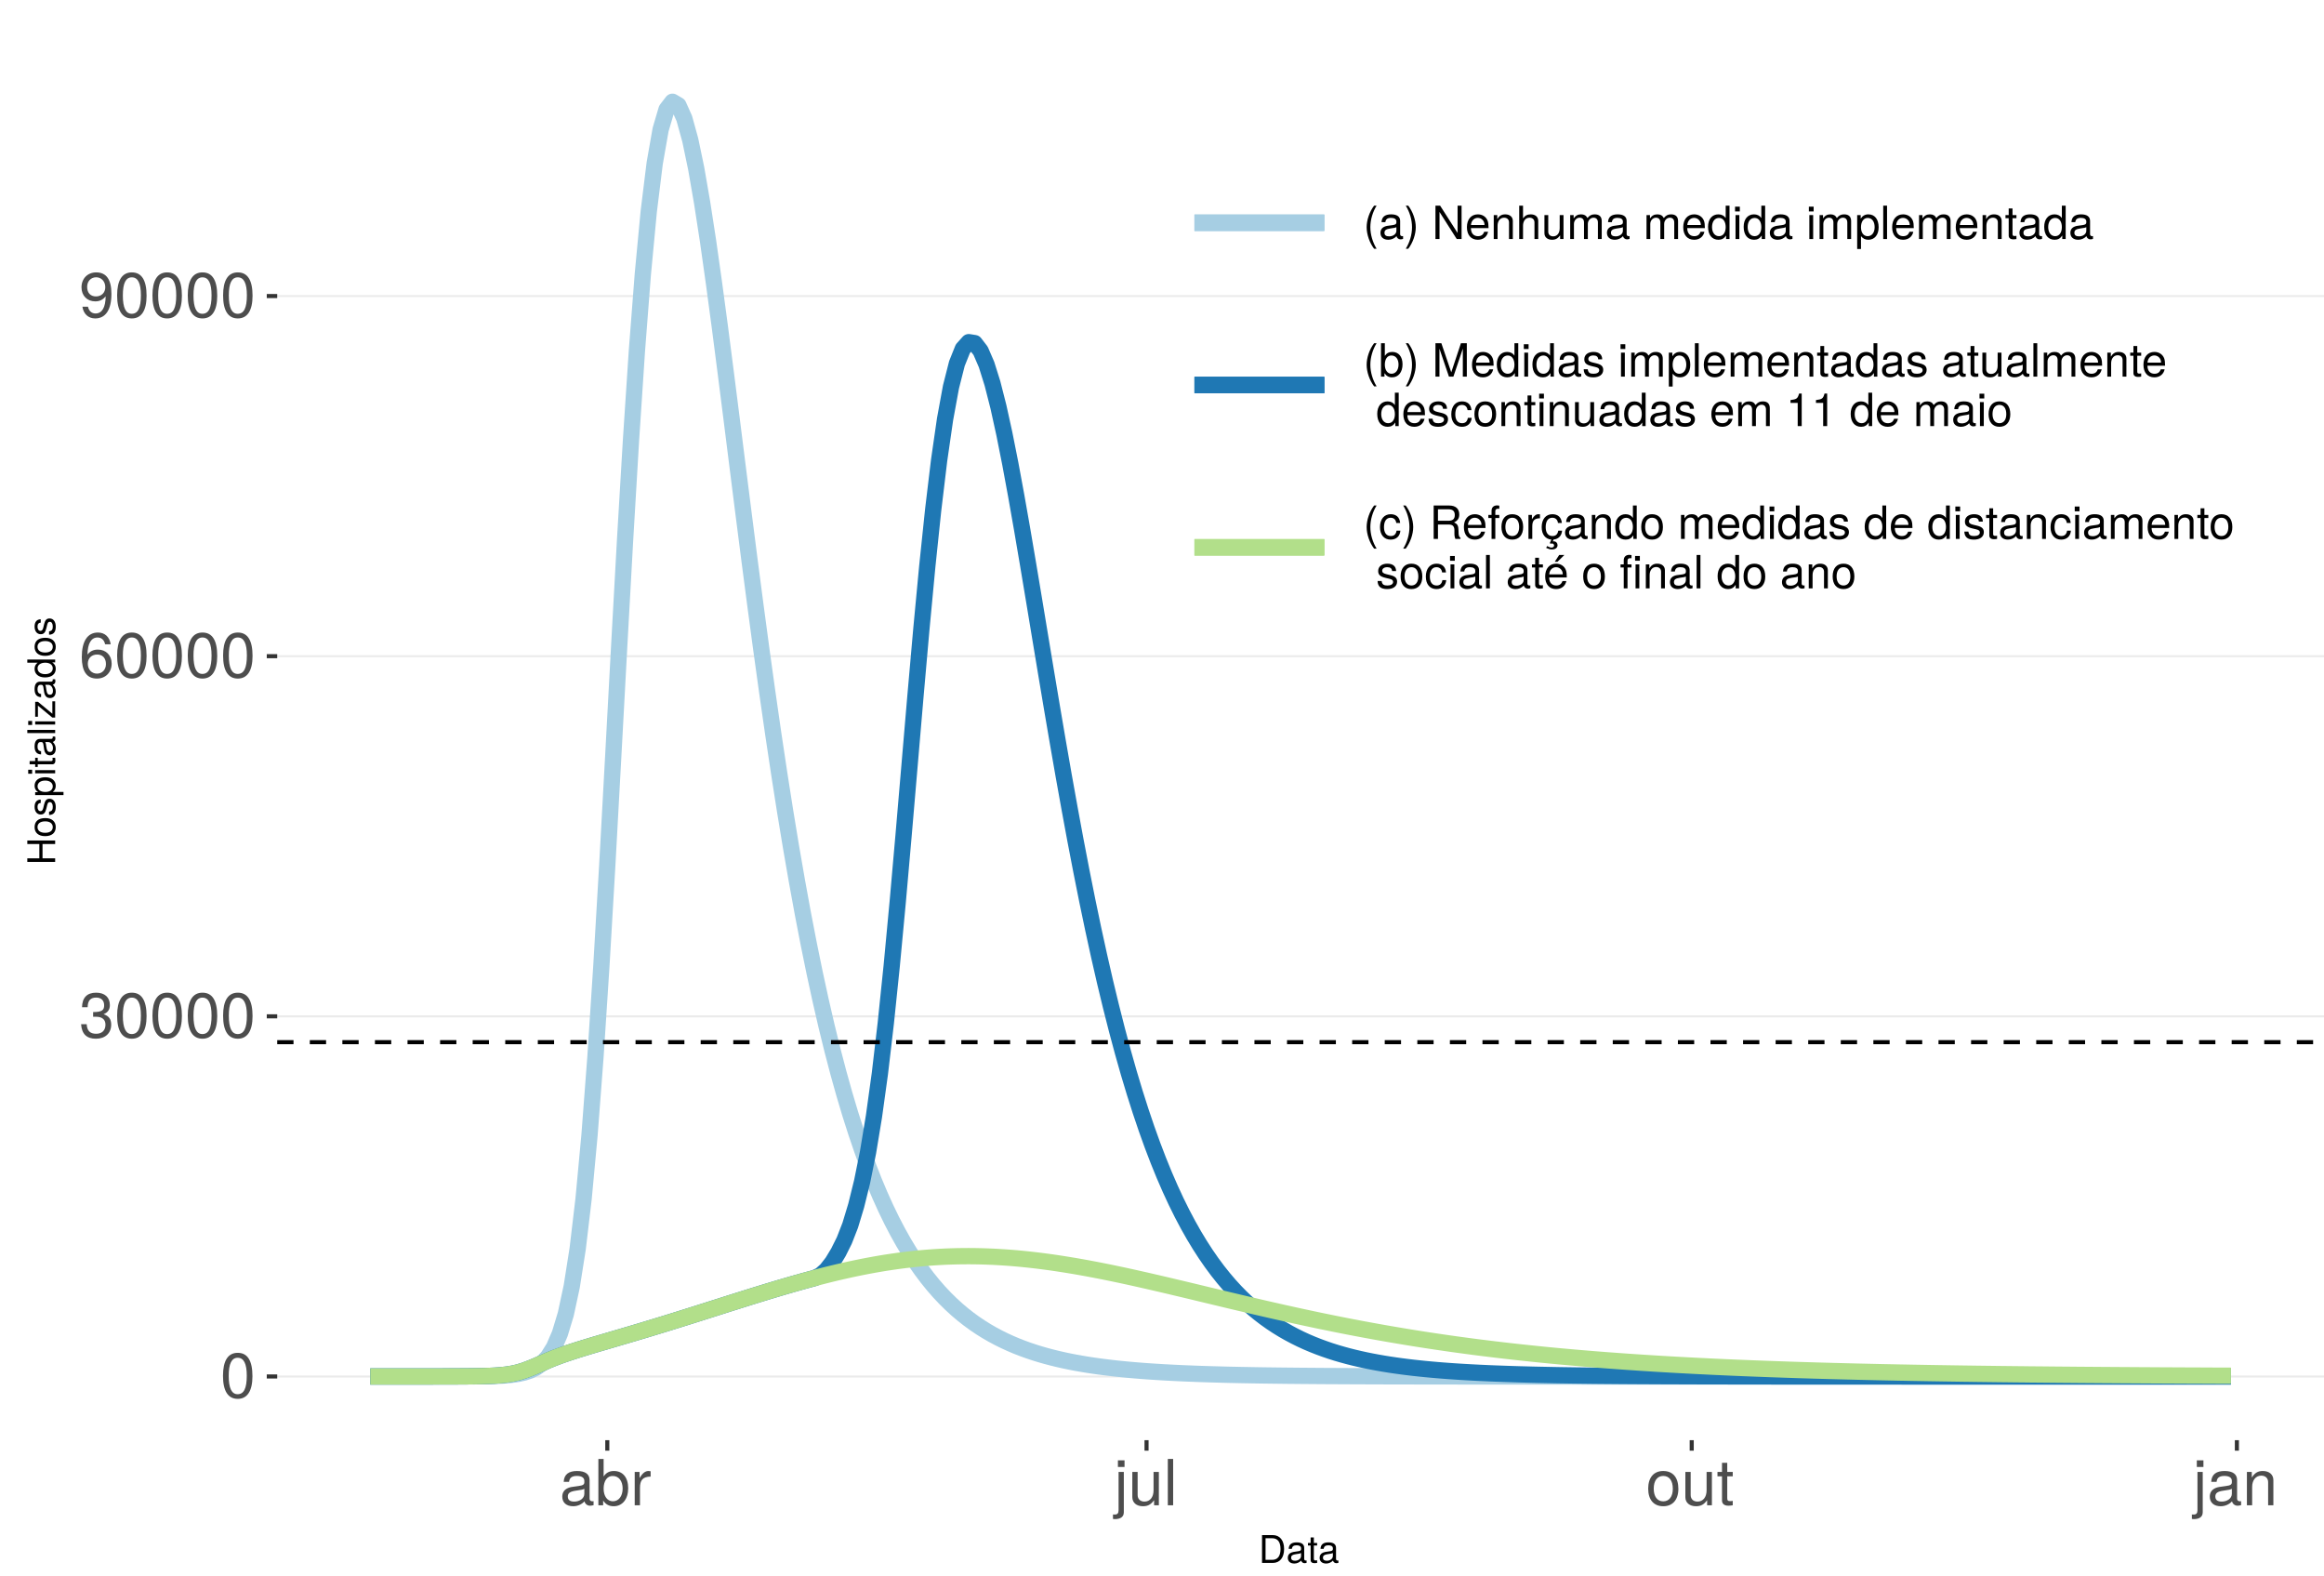 <?xml version="1.0" encoding="UTF-8"?>
<svg xmlns="http://www.w3.org/2000/svg" xmlns:xlink="http://www.w3.org/1999/xlink" width="609pt" height="413pt" viewBox="0 0 609 413" version="1.1">
<defs>
<g>
<symbol overflow="visible" id="glyph0-0">
<path style="stroke:none;" d=""/>
</symbol>
<symbol overflow="visible" id="glyph0-1">
<path style="stroke:none;" d="M 8.438 -5.688 C 8.438 -9.781 7.141 -11.812 4.578 -11.812 C 2.031 -11.812 0.719 -9.75 0.719 -5.781 C 0.719 -1.797 2.047 0.25 4.578 0.25 C 7.078 0.25 8.438 -1.797 8.438 -5.688 Z M 6.953 -5.812 C 6.953 -2.469 6.172 -0.969 4.547 -0.969 C 3 -0.969 2.219 -2.531 2.219 -5.766 C 2.219 -9 3 -10.516 4.578 -10.516 C 6.156 -10.516 6.953 -8.984 6.953 -5.812 Z M 6.953 -5.812 "/>
</symbol>
<symbol overflow="visible" id="glyph0-2">
<path style="stroke:none;" d="M 8.422 -3.438 C 8.422 -4.859 7.844 -5.703 6.422 -6.172 C 7.531 -6.609 8.078 -7.375 8.078 -8.562 C 8.078 -10.594 6.734 -11.812 4.484 -11.812 C 2.094 -11.812 0.828 -10.516 0.781 -8 L 2.25 -8 C 2.281 -9.75 3 -10.531 4.5 -10.531 C 5.797 -10.531 6.578 -9.766 6.578 -8.516 C 6.578 -7.25 6.031 -6.734 3.688 -6.734 L 3.688 -5.5 L 4.484 -5.5 C 6.094 -5.5 6.922 -4.734 6.922 -3.422 C 6.922 -1.938 6.016 -1.047 4.484 -1.047 C 2.875 -1.047 2.094 -1.844 2 -3.562 L 0.531 -3.562 C 0.719 -0.938 2.016 0.25 4.438 0.25 C 6.859 0.25 8.422 -1.203 8.422 -3.438 Z M 8.422 -3.438 "/>
</symbol>
<symbol overflow="visible" id="glyph0-3">
<path style="stroke:none;" d="M 8.547 -3.672 C 8.547 -5.859 7.047 -7.344 4.938 -7.344 C 3.766 -7.344 2.844 -6.891 2.219 -6.031 C 2.234 -8.906 3.172 -10.516 4.844 -10.516 C 5.875 -10.516 6.594 -9.859 6.828 -8.734 L 8.297 -8.734 C 8.016 -10.656 6.75 -11.812 4.953 -11.812 C 2.203 -11.812 0.719 -9.5 0.719 -5.375 C 0.719 -1.703 1.984 0.25 4.688 0.25 C 6.922 0.25 8.547 -1.344 8.547 -3.672 Z M 7.047 -3.547 C 7.047 -2.062 6.047 -1.047 4.703 -1.047 C 3.328 -1.047 2.297 -2.109 2.297 -3.625 C 2.297 -5.094 3.297 -6.047 4.75 -6.047 C 6.156 -6.047 7.047 -5.125 7.047 -3.547 Z M 7.047 -3.547 "/>
</symbol>
<symbol overflow="visible" id="glyph0-4">
<path style="stroke:none;" d="M 8.484 -6.172 C 8.484 -9.875 7.203 -11.812 4.5 -11.812 C 2.25 -11.812 0.641 -10.203 0.641 -7.891 C 0.641 -5.703 2.125 -4.219 4.266 -4.219 C 5.375 -4.219 6.203 -4.609 6.969 -5.531 C 6.953 -2.641 6.016 -1.047 4.328 -1.047 C 3.297 -1.047 2.578 -1.703 2.344 -2.828 L 0.875 -2.828 C 1.172 -0.906 2.438 0.25 4.234 0.25 C 7 0.25 8.484 -2.094 8.484 -6.172 Z M 6.875 -7.922 C 6.875 -6.484 5.859 -5.516 4.438 -5.516 C 3.016 -5.516 2.125 -6.422 2.125 -8.016 C 2.125 -9.516 3.125 -10.531 4.484 -10.531 C 5.844 -10.531 6.875 -9.453 6.875 -7.922 Z M 6.875 -7.922 "/>
</symbol>
<symbol overflow="visible" id="glyph0-5">
<path style="stroke:none;" d="M 8.906 -0.031 L 8.906 -1.078 C 8.766 -1.047 8.688 -1.047 8.609 -1.047 C 8.125 -1.047 7.859 -1.297 7.859 -1.734 L 7.859 -6.594 C 7.859 -8.141 6.734 -8.984 4.578 -8.984 C 2.469 -8.984 1.172 -8.156 1.078 -6.141 L 2.484 -6.141 C 2.594 -7.219 3.234 -7.688 4.531 -7.688 C 5.781 -7.688 6.484 -7.234 6.484 -6.391 L 6.484 -6.031 C 6.484 -5.453 6.125 -5.203 5.031 -5.062 C 3.062 -4.812 2.766 -4.75 2.234 -4.531 C 1.219 -4.109 0.703 -3.328 0.703 -2.266 C 0.703 -0.688 1.797 0.25 3.562 0.25 C 4.688 0.25 5.766 -0.219 6.531 -1.031 C 6.672 -0.359 7.281 0.109 7.969 0.109 C 8.25 0.109 8.469 0.078 8.906 -0.031 Z M 6.484 -3.016 C 6.484 -1.766 5.219 -0.969 3.859 -0.969 C 2.781 -0.969 2.156 -1.344 2.156 -2.297 C 2.156 -3.219 2.766 -3.609 4.25 -3.828 C 5.719 -4.031 6.016 -4.094 6.484 -4.312 Z M 6.484 -3.016 "/>
</symbol>
<symbol overflow="visible" id="glyph0-6">
<path style="stroke:none;" d="M 8.719 -4.469 C 8.719 -7.297 7.281 -8.984 4.984 -8.984 C 3.781 -8.984 2.938 -8.531 2.281 -7.547 L 2.281 -12.141 L 0.906 -12.141 L 0.906 0 L 2.156 0 L 2.156 -1.25 C 2.812 -0.234 3.703 0.25 4.906 0.25 C 7.219 0.25 8.719 -1.625 8.719 -4.469 Z M 7.266 -4.375 C 7.266 -2.406 6.234 -1.047 4.719 -1.047 C 3.25 -1.047 2.281 -2.375 2.281 -4.359 C 2.281 -6.406 3.25 -7.75 4.719 -7.672 C 6.266 -7.672 7.266 -6.328 7.266 -4.375 Z M 7.266 -4.375 "/>
</symbol>
<symbol overflow="visible" id="glyph0-7">
<path style="stroke:none;" d="M 5.344 -7.516 L 5.344 -8.922 C 5.109 -8.969 5 -8.984 4.812 -8.984 C 3.922 -8.984 3.234 -8.438 2.438 -7.141 L 2.438 -8.734 L 1.172 -8.734 L 1.172 0 L 2.547 0 L 2.547 -4.531 C 2.547 -6.5 3.203 -7.484 5.344 -7.516 Z M 5.344 -7.516 "/>
</symbol>
<symbol overflow="visible" id="glyph0-8">
<path style="stroke:none;" d="M 2.547 1.812 L 2.547 -8.734 L 1.172 -8.734 L 1.172 1.266 C 1.172 2.094 0.875 2.469 0.031 2.422 L -0.297 2.406 L -0.297 3.578 C -0.141 3.609 -0.047 3.625 0.172 3.625 C 1.734 3.625 2.547 3 2.547 1.812 Z M 2.734 -10.047 L 2.734 -11.781 L 1 -11.781 L 1 -10.047 Z M 2.734 -10.047 "/>
</symbol>
<symbol overflow="visible" id="glyph0-9">
<path style="stroke:none;" d="M 8.031 0 L 8.031 -8.734 L 6.641 -8.734 L 6.641 -3.922 C 6.641 -2.125 5.719 -0.969 4.266 -0.969 C 3.172 -0.969 2.469 -1.625 2.469 -2.688 L 2.469 -8.734 L 1.078 -8.734 L 1.078 -2.125 C 1.078 -0.688 2.172 0.25 3.859 0.25 C 5.141 0.25 5.969 -0.203 6.781 -1.344 L 6.781 0 Z M 8.031 0 "/>
</symbol>
<symbol overflow="visible" id="glyph0-10">
<path style="stroke:none;" d="M 2.516 0 L 2.516 -12.141 L 1.125 -12.141 L 1.125 0 Z M 2.516 0 "/>
</symbol>
<symbol overflow="visible" id="glyph0-11">
<path style="stroke:none;" d="M 8.5 -4.297 C 8.5 -7.312 7.047 -8.984 4.531 -8.984 C 2.078 -8.984 0.594 -7.297 0.594 -4.359 C 0.594 -1.438 2.062 0.25 4.547 0.25 C 7 0.25 8.5 -1.438 8.5 -4.297 Z M 7.047 -4.312 C 7.047 -2.266 6.078 -1.031 4.547 -1.031 C 3 -1.031 2.047 -2.25 2.047 -4.359 C 2.047 -6.469 3 -7.688 4.547 -7.688 C 6.109 -7.688 7.047 -6.484 7.047 -4.312 Z M 7.047 -4.312 "/>
</symbol>
<symbol overflow="visible" id="glyph0-12">
<path style="stroke:none;" d="M 4.234 0 L 4.234 -1.172 C 4.047 -1.109 3.828 -1.094 3.562 -1.094 C 2.969 -1.094 2.797 -1.266 2.797 -1.875 L 2.797 -7.594 L 4.234 -7.594 L 4.234 -8.734 L 2.797 -8.734 L 2.797 -11.125 L 1.422 -11.125 L 1.422 -8.734 L 0.234 -8.734 L 0.234 -7.594 L 1.422 -7.594 L 1.422 -1.266 C 1.422 -0.391 2.016 0.109 3.094 0.109 C 3.438 0.109 3.766 0.078 4.234 0 Z M 4.234 0 "/>
</symbol>
<symbol overflow="visible" id="glyph0-13">
<path style="stroke:none;" d="M 8.109 0 L 8.109 -6.594 C 8.109 -8.047 7.031 -8.984 5.344 -8.984 C 4.047 -8.984 3.219 -8.484 2.453 -7.266 L 2.453 -8.734 L 1.172 -8.734 L 1.172 0 L 2.547 0 L 2.547 -4.812 C 2.547 -6.594 3.516 -7.766 4.938 -7.766 C 6.031 -7.766 6.734 -7.094 6.734 -6.047 L 6.734 0 Z M 8.109 0 "/>
</symbol>
<symbol overflow="visible" id="glyph1-0">
<path style="stroke:none;" d=""/>
</symbol>
<symbol overflow="visible" id="glyph1-1">
<path style="stroke:none;" d="M 6.672 -3.656 C 6.672 -5.906 5.547 -7.297 3.703 -7.297 L 0.891 -7.297 L 0.891 0 L 3.703 0 C 5.547 0 6.672 -1.375 6.672 -3.656 Z M 5.734 -3.641 C 5.734 -1.797 4.984 -0.812 3.547 -0.812 L 1.812 -0.812 L 1.812 -6.469 L 3.547 -6.469 C 4.984 -6.469 5.734 -5.5 5.734 -3.641 Z M 5.734 -3.641 "/>
</symbol>
<symbol overflow="visible" id="glyph1-2">
<path style="stroke:none;" d="M 5.344 -0.016 L 5.344 -0.656 C 5.266 -0.625 5.219 -0.625 5.172 -0.625 C 4.875 -0.625 4.719 -0.781 4.719 -1.047 L 4.719 -3.953 C 4.719 -4.891 4.047 -5.391 2.75 -5.391 C 1.484 -5.391 0.703 -4.906 0.656 -3.688 L 1.484 -3.688 C 1.562 -4.328 1.938 -4.625 2.719 -4.625 C 3.469 -4.625 3.891 -4.344 3.891 -3.844 L 3.891 -3.625 C 3.891 -3.266 3.688 -3.125 3.016 -3.047 C 1.844 -2.891 1.656 -2.844 1.344 -2.719 C 0.734 -2.469 0.422 -2 0.422 -1.359 C 0.422 -0.406 1.078 0.156 2.141 0.156 C 2.812 0.156 3.453 -0.125 3.922 -0.625 C 4.016 -0.219 4.375 0.062 4.781 0.062 C 4.953 0.062 5.078 0.047 5.344 -0.016 Z M 3.891 -1.812 C 3.891 -1.062 3.125 -0.578 2.312 -0.578 C 1.672 -0.578 1.297 -0.812 1.297 -1.375 C 1.297 -1.938 1.656 -2.172 2.547 -2.297 C 3.438 -2.422 3.609 -2.453 3.891 -2.594 Z M 3.891 -1.812 "/>
</symbol>
<symbol overflow="visible" id="glyph1-3">
<path style="stroke:none;" d="M 2.547 0 L 2.547 -0.703 C 2.438 -0.672 2.297 -0.656 2.141 -0.656 C 1.781 -0.656 1.688 -0.766 1.688 -1.125 L 1.688 -4.562 L 2.547 -4.562 L 2.547 -5.234 L 1.688 -5.234 L 1.688 -6.688 L 0.844 -6.688 L 0.844 -5.234 L 0.141 -5.234 L 0.141 -4.562 L 0.844 -4.562 L 0.844 -0.766 C 0.844 -0.234 1.203 0.062 1.859 0.062 C 2.062 0.062 2.266 0.047 2.547 0 Z M 2.547 0 "/>
</symbol>
<symbol overflow="visible" id="glyph2-0">
<path style="stroke:none;" d=""/>
</symbol>
<symbol overflow="visible" id="glyph2-1">
<path style="stroke:none;" d="M 0 -6.438 L -7.297 -6.438 L -7.297 -5.516 L -4.141 -5.516 L -4.141 -1.766 L -7.297 -1.766 L -7.297 -0.828 L 0 -0.828 L 0 -1.766 L -3.312 -1.766 L -3.312 -5.516 L 0 -5.516 Z M 0 -6.438 "/>
</symbol>
<symbol overflow="visible" id="glyph2-2">
<path style="stroke:none;" d="M -2.578 -5.094 C -4.391 -5.094 -5.391 -4.234 -5.391 -2.719 C -5.391 -1.25 -4.375 -0.359 -2.625 -0.359 C -0.859 -0.359 0.156 -1.234 0.156 -2.734 C 0.156 -4.203 -0.859 -5.094 -2.578 -5.094 Z M -2.594 -4.234 C -1.359 -4.234 -0.625 -3.656 -0.625 -2.734 C -0.625 -1.797 -1.344 -1.234 -2.625 -1.234 C -3.875 -1.234 -4.625 -1.797 -4.625 -2.734 C -4.625 -3.672 -3.891 -4.234 -2.594 -4.234 Z M -2.594 -4.234 "/>
</symbol>
<symbol overflow="visible" id="glyph2-3">
<path style="stroke:none;" d="M -1.469 -4.594 C -2.25 -4.594 -2.641 -4.156 -2.891 -3.109 L -3.078 -2.312 C -3.234 -1.625 -3.453 -1.344 -3.828 -1.344 C -4.312 -1.344 -4.625 -1.766 -4.625 -2.453 C -4.625 -3.125 -4.328 -3.484 -3.781 -3.5 L -3.781 -4.375 C -4.812 -4.375 -5.391 -3.688 -5.391 -2.484 C -5.391 -1.266 -4.766 -0.469 -3.797 -0.469 C -2.969 -0.469 -2.578 -0.891 -2.281 -2.125 L -2.094 -2.906 C -1.953 -3.484 -1.781 -3.719 -1.406 -3.719 C -0.906 -3.719 -0.625 -3.234 -0.625 -2.5 C -0.625 -1.75 -0.797 -1.328 -1.594 -1.219 L -1.594 -0.344 C -0.391 -0.375 0.156 -1.062 0.156 -2.438 C 0.156 -3.75 -0.453 -4.594 -1.469 -4.594 Z M -1.469 -4.594 "/>
</symbol>
<symbol overflow="visible" id="glyph2-4">
<path style="stroke:none;" d="M -2.562 -5.234 C -4.328 -5.234 -5.391 -4.375 -5.391 -2.984 C -5.391 -2.266 -5.062 -1.703 -4.453 -1.312 L -5.234 -1.312 L -5.234 -0.547 L 2.188 -0.547 L 2.188 -1.375 L -0.625 -1.375 C -0.094 -1.812 0.156 -2.312 0.156 -2.984 C 0.156 -4.344 -0.906 -5.234 -2.562 -5.234 Z M -2.594 -4.359 C -1.406 -4.359 -0.625 -3.75 -0.625 -2.844 C -0.625 -1.953 -1.344 -1.375 -2.578 -1.375 C -3.812 -1.375 -4.609 -1.953 -4.609 -2.844 C -4.609 -3.766 -3.844 -4.359 -2.594 -4.359 Z M -2.594 -4.359 "/>
</symbol>
<symbol overflow="visible" id="glyph2-5">
<path style="stroke:none;" d="M 0 -1.531 L -5.234 -1.531 L -5.234 -0.703 L 0 -0.703 Z M -6.031 -1.641 L -7.062 -1.641 L -7.062 -0.594 L -6.031 -0.594 Z M -6.031 -1.641 "/>
</symbol>
<symbol overflow="visible" id="glyph2-6">
<path style="stroke:none;" d="M 0 -2.547 L -0.703 -2.547 C -0.672 -2.438 -0.656 -2.297 -0.656 -2.141 C -0.656 -1.781 -0.766 -1.688 -1.125 -1.688 L -4.562 -1.688 L -4.562 -2.547 L -5.234 -2.547 L -5.234 -1.688 L -6.688 -1.688 L -6.688 -0.844 L -5.234 -0.844 L -5.234 -0.141 L -4.562 -0.141 L -4.562 -0.844 L -0.766 -0.844 C -0.234 -0.844 0.062 -1.203 0.062 -1.859 C 0.062 -2.062 0.047 -2.266 0 -2.547 Z M 0 -2.547 "/>
</symbol>
<symbol overflow="visible" id="glyph2-7">
<path style="stroke:none;" d="M -0.016 -5.344 L -0.656 -5.344 C -0.625 -5.266 -0.625 -5.219 -0.625 -5.172 C -0.625 -4.875 -0.781 -4.719 -1.047 -4.719 L -3.953 -4.719 C -4.891 -4.719 -5.391 -4.047 -5.391 -2.75 C -5.391 -1.484 -4.906 -0.703 -3.688 -0.656 L -3.688 -1.484 C -4.328 -1.562 -4.625 -1.938 -4.625 -2.719 C -4.625 -3.469 -4.344 -3.891 -3.844 -3.891 L -3.625 -3.891 C -3.266 -3.891 -3.125 -3.688 -3.047 -3.016 C -2.891 -1.844 -2.844 -1.656 -2.719 -1.344 C -2.469 -0.734 -2 -0.422 -1.359 -0.422 C -0.406 -0.422 0.156 -1.078 0.156 -2.141 C 0.156 -2.812 -0.125 -3.453 -0.625 -3.922 C -0.219 -4.016 0.062 -4.375 0.062 -4.781 C 0.062 -4.953 0.047 -5.078 -0.016 -5.344 Z M -1.812 -3.891 C -1.062 -3.891 -0.578 -3.125 -0.578 -2.312 C -0.578 -1.672 -0.812 -1.297 -1.375 -1.297 C -1.938 -1.297 -2.172 -1.656 -2.297 -2.547 C -2.422 -3.438 -2.453 -3.609 -2.594 -3.891 Z M -1.812 -3.891 "/>
</symbol>
<symbol overflow="visible" id="glyph2-8">
<path style="stroke:none;" d="M 0 -1.516 L -7.297 -1.516 L -7.297 -0.688 L 0 -0.688 Z M 0 -1.516 "/>
</symbol>
<symbol overflow="visible" id="glyph2-9">
<path style="stroke:none;" d="M 0 -4.562 L -0.734 -4.562 L -0.734 -1.312 L -4.5 -4.438 L -5.234 -4.438 L -5.234 -0.516 L -4.516 -0.516 L -4.516 -3.438 L -0.75 -0.312 L 0 -0.312 Z M 0 -4.562 "/>
</symbol>
<symbol overflow="visible" id="glyph2-10">
<path style="stroke:none;" d="M 0 -4.953 L -7.297 -4.953 L -7.297 -4.125 L -4.578 -4.125 C -5.109 -3.766 -5.391 -3.203 -5.391 -2.516 C -5.391 -1.156 -4.344 -0.266 -2.672 -0.266 C -0.906 -0.266 0.156 -1.125 0.156 -2.547 C 0.156 -3.266 -0.125 -3.766 -0.766 -4.203 L 0 -4.203 Z M -2.594 -4.125 C -1.391 -4.125 -0.625 -3.547 -0.625 -2.656 C -0.625 -1.734 -1.406 -1.125 -2.625 -1.125 C -3.844 -1.125 -4.609 -1.734 -4.609 -2.656 C -4.609 -3.547 -3.812 -4.125 -2.594 -4.125 Z M -2.594 -4.125 "/>
</symbol>
<symbol overflow="visible" id="glyph3-0">
<path style="stroke:none;" d=""/>
</symbol>
<symbol overflow="visible" id="glyph3-1">
<path style="stroke:none;" d="M 3.484 2.547 C 2.438 0.828 1.844 -1.188 1.844 -3.109 C 1.844 -5.016 2.438 -7.047 3.484 -8.75 L 2.828 -8.75 C 1.625 -7.172 0.875 -4.984 0.875 -3.109 C 0.875 -1.219 1.625 0.969 2.828 2.547 Z M 3.484 2.547 "/>
</symbol>
<symbol overflow="visible" id="glyph3-2">
<path style="stroke:none;" d="M 6.422 -0.031 L 6.422 -0.781 C 6.312 -0.75 6.266 -0.75 6.203 -0.75 C 5.859 -0.75 5.656 -0.938 5.656 -1.25 L 5.656 -4.75 C 5.656 -5.875 4.844 -6.469 3.297 -6.469 C 1.781 -6.469 0.844 -5.875 0.781 -4.422 L 1.781 -4.422 C 1.875 -5.203 2.328 -5.547 3.266 -5.547 C 4.156 -5.547 4.672 -5.203 4.672 -4.609 L 4.672 -4.344 C 4.672 -3.922 4.422 -3.75 3.625 -3.641 C 2.203 -3.469 1.984 -3.422 1.609 -3.266 C 0.875 -2.969 0.5 -2.406 0.5 -1.625 C 0.5 -0.484 1.297 0.188 2.562 0.188 C 3.375 0.188 4.156 -0.156 4.703 -0.75 C 4.812 -0.266 5.25 0.078 5.734 0.078 C 5.938 0.078 6.094 0.062 6.422 -0.031 Z M 4.672 -2.172 C 4.672 -1.266 3.75 -0.703 2.781 -0.703 C 2 -0.703 1.547 -0.969 1.547 -1.656 C 1.547 -2.312 1.984 -2.609 3.062 -2.766 C 4.109 -2.906 4.328 -2.953 4.672 -3.109 Z M 4.672 -2.172 "/>
</symbol>
<symbol overflow="visible" id="glyph3-3">
<path style="stroke:none;" d="M 3.078 -3.094 C 3.078 -4.984 2.312 -7.172 1.109 -8.75 L 0.453 -8.75 C 1.516 -7.031 2.094 -5.016 2.094 -3.094 C 2.094 -1.188 1.516 0.844 0.453 2.547 L 1.109 2.547 C 2.312 0.969 3.078 -1.219 3.078 -3.094 Z M 3.078 -3.094 "/>
</symbol>
<symbol overflow="visible" id="glyph3-4">
<path style="stroke:none;" d=""/>
</symbol>
<symbol overflow="visible" id="glyph3-5">
<path style="stroke:none;" d="M 7.75 0 L 7.75 -8.75 L 6.703 -8.75 L 6.703 -1.594 L 2.125 -8.75 L 0.906 -8.75 L 0.906 0 L 1.969 0 L 1.969 -7.094 L 6.484 0 Z M 7.75 0 "/>
</symbol>
<symbol overflow="visible" id="glyph3-6">
<path style="stroke:none;" d="M 6.156 -2.859 C 6.156 -3.766 6.078 -4.344 5.906 -4.812 C 5.5 -5.844 4.531 -6.469 3.359 -6.469 C 1.609 -6.469 0.484 -5.172 0.484 -3.109 C 0.484 -1.047 1.578 0.188 3.344 0.188 C 4.781 0.188 5.766 -0.641 6.031 -1.906 L 5.016 -1.906 C 4.734 -1.078 4.172 -0.75 3.375 -0.75 C 2.328 -0.75 1.547 -1.422 1.531 -2.859 Z M 5.094 -3.75 C 5.094 -3.75 5.094 -3.703 5.078 -3.672 L 1.547 -3.672 C 1.625 -4.781 2.344 -5.547 3.344 -5.547 C 4.328 -5.547 5.094 -4.734 5.094 -3.75 Z M 5.094 -3.75 "/>
</symbol>
<symbol overflow="visible" id="glyph3-7">
<path style="stroke:none;" d="M 5.844 0 L 5.844 -4.75 C 5.844 -5.797 5.062 -6.469 3.859 -6.469 C 2.922 -6.469 2.312 -6.109 1.766 -5.234 L 1.766 -6.281 L 0.844 -6.281 L 0.844 0 L 1.844 0 L 1.844 -3.469 C 1.844 -4.75 2.531 -5.594 3.547 -5.594 C 4.344 -5.594 4.844 -5.109 4.844 -4.359 L 4.844 0 Z M 5.844 0 "/>
</symbol>
<symbol overflow="visible" id="glyph3-8">
<path style="stroke:none;" d="M 5.828 0 L 5.828 -4.75 C 5.828 -5.812 5.078 -6.469 3.859 -6.469 C 2.969 -6.469 2.422 -6.188 1.844 -5.422 L 1.844 -8.75 L 0.844 -8.75 L 0.844 0 L 1.844 0 L 1.844 -3.469 C 1.844 -4.75 2.516 -5.594 3.547 -5.594 C 4.25 -5.594 4.844 -5.188 4.844 -4.359 L 4.844 0 Z M 5.828 0 "/>
</symbol>
<symbol overflow="visible" id="glyph3-9">
<path style="stroke:none;" d="M 5.781 0 L 5.781 -6.281 L 4.781 -6.281 L 4.781 -2.812 C 4.781 -1.531 4.109 -0.703 3.078 -0.703 C 2.281 -0.703 1.781 -1.172 1.781 -1.938 L 1.781 -6.281 L 0.781 -6.281 L 0.781 -1.531 C 0.781 -0.484 1.562 0.188 2.781 0.188 C 3.703 0.188 4.297 -0.141 4.891 -0.969 L 4.891 0 Z M 5.781 0 "/>
</symbol>
<symbol overflow="visible" id="glyph3-10">
<path style="stroke:none;" d="M 9.125 0 L 9.125 -4.719 C 9.125 -5.844 8.5 -6.469 7.312 -6.469 C 6.484 -6.469 5.969 -6.219 5.391 -5.516 C 5.016 -6.188 4.516 -6.469 3.703 -6.469 C 2.859 -6.469 2.297 -6.156 1.766 -5.406 L 1.766 -6.281 L 0.859 -6.281 L 0.859 0 L 1.844 0 L 1.844 -3.953 C 1.844 -4.859 2.516 -5.594 3.328 -5.594 C 4.062 -5.594 4.484 -5.141 4.484 -4.328 L 4.484 0 L 5.484 0 L 5.484 -3.953 C 5.484 -4.859 6.156 -5.594 6.969 -5.594 C 7.703 -5.594 8.125 -5.125 8.125 -4.328 L 8.125 0 Z M 9.125 0 "/>
</symbol>
<symbol overflow="visible" id="glyph3-11">
<path style="stroke:none;" d="M 5.938 0 L 5.938 -8.75 L 4.938 -8.75 L 4.938 -5.5 C 4.531 -6.125 3.859 -6.469 3.016 -6.469 C 1.375 -6.469 0.312 -5.203 0.312 -3.203 C 0.312 -1.078 1.359 0.188 3.047 0.188 C 3.906 0.188 4.516 -0.141 5.047 -0.922 L 5.047 0 Z M 4.938 -3.125 C 4.938 -1.672 4.25 -0.75 3.188 -0.75 C 2.094 -0.75 1.359 -1.688 1.359 -3.141 C 1.359 -4.609 2.094 -5.531 3.188 -5.531 C 4.266 -5.531 4.938 -4.578 4.938 -3.125 Z M 4.938 -3.125 "/>
</symbol>
<symbol overflow="visible" id="glyph3-12">
<path style="stroke:none;" d="M 1.844 0 L 1.844 -6.281 L 0.844 -6.281 L 0.844 0 Z M 1.969 -7.234 L 1.969 -8.484 L 0.719 -8.484 L 0.719 -7.234 Z M 1.969 -7.234 "/>
</symbol>
<symbol overflow="visible" id="glyph3-13">
<path style="stroke:none;" d="M 6.281 -3.078 C 6.281 -5.203 5.25 -6.469 3.578 -6.469 C 2.719 -6.469 2.047 -6.078 1.578 -5.344 L 1.578 -6.281 L 0.656 -6.281 L 0.656 2.609 L 1.656 2.609 L 1.656 -0.75 C 2.188 -0.109 2.766 0.188 3.594 0.188 C 5.203 0.188 6.281 -1.078 6.281 -3.078 Z M 5.234 -3.109 C 5.234 -1.688 4.5 -0.75 3.406 -0.75 C 2.359 -0.75 1.656 -1.625 1.656 -3.094 C 1.656 -4.578 2.359 -5.531 3.406 -5.531 C 4.516 -5.531 5.234 -4.609 5.234 -3.109 Z M 5.234 -3.109 "/>
</symbol>
<symbol overflow="visible" id="glyph3-14">
<path style="stroke:none;" d="M 1.812 0 L 1.812 -8.75 L 0.812 -8.75 L 0.812 0 Z M 1.812 0 "/>
</symbol>
<symbol overflow="visible" id="glyph3-15">
<path style="stroke:none;" d="M 3.047 0 L 3.047 -0.844 C 2.922 -0.797 2.766 -0.797 2.562 -0.797 C 2.141 -0.797 2.016 -0.906 2.016 -1.359 L 2.016 -5.469 L 3.047 -5.469 L 3.047 -6.281 L 2.016 -6.281 L 2.016 -8.016 L 1.016 -8.016 L 1.016 -6.281 L 0.172 -6.281 L 0.172 -5.469 L 1.016 -5.469 L 1.016 -0.906 C 1.016 -0.281 1.453 0.078 2.234 0.078 C 2.469 0.078 2.719 0.062 3.047 0 Z M 3.047 0 "/>
</symbol>
<symbol overflow="visible" id="glyph3-16">
<path style="stroke:none;" d="M 6.281 -3.219 C 6.281 -5.25 5.25 -6.469 3.594 -6.469 C 2.719 -6.469 2.109 -6.141 1.641 -5.438 L 1.641 -8.75 L 0.641 -8.75 L 0.641 0 L 1.547 0 L 1.547 -0.906 C 2.031 -0.172 2.656 0.188 3.547 0.188 C 5.203 0.188 6.281 -1.172 6.281 -3.219 Z M 5.234 -3.156 C 5.234 -1.734 4.484 -0.75 3.391 -0.75 C 2.344 -0.75 1.641 -1.719 1.641 -3.141 C 1.641 -4.625 2.344 -5.578 3.391 -5.531 C 4.516 -5.531 5.234 -4.562 5.234 -3.156 Z M 5.234 -3.156 "/>
</symbol>
<symbol overflow="visible" id="glyph3-17">
<path style="stroke:none;" d="M 9.125 0 L 9.125 -8.75 L 7.578 -8.75 L 5.047 -1.125 L 2.453 -8.75 L 0.906 -8.75 L 0.906 0 L 1.953 0 L 1.953 -7.328 L 4.438 0 L 5.609 0 L 8.078 -7.328 L 8.078 0 Z M 9.125 0 "/>
</symbol>
<symbol overflow="visible" id="glyph3-18">
<path style="stroke:none;" d="M 5.516 -1.766 C 5.516 -2.703 4.984 -3.172 3.734 -3.469 L 2.766 -3.703 C 1.953 -3.891 1.609 -4.156 1.609 -4.594 C 1.609 -5.172 2.125 -5.547 2.938 -5.547 C 3.75 -5.547 4.172 -5.203 4.203 -4.531 L 5.25 -4.531 C 5.25 -5.766 4.422 -6.469 2.969 -6.469 C 1.516 -6.469 0.562 -5.719 0.562 -4.547 C 0.562 -3.562 1.062 -3.094 2.562 -2.734 L 3.484 -2.516 C 4.188 -2.344 4.469 -2.141 4.469 -1.688 C 4.469 -1.094 3.875 -0.75 3 -0.75 C 2.094 -0.75 1.594 -0.953 1.469 -1.922 L 0.406 -1.922 C 0.453 -0.469 1.266 0.188 2.922 0.188 C 4.5 0.188 5.516 -0.547 5.516 -1.766 Z M 5.516 -1.766 "/>
</symbol>
<symbol overflow="visible" id="glyph3-19">
<path style="stroke:none;" d="M 5.719 -2.156 L 4.719 -2.156 C 4.547 -1.156 4.031 -0.75 3.188 -0.75 C 2.078 -0.75 1.422 -1.594 1.422 -3.078 C 1.422 -4.656 2.062 -5.547 3.156 -5.547 C 4 -5.547 4.531 -5.047 4.641 -4.172 L 5.656 -4.172 C 5.531 -5.719 4.578 -6.469 3.172 -6.469 C 1.469 -6.469 0.375 -5.172 0.375 -3.078 C 0.375 -1.062 1.453 0.188 3.156 0.188 C 4.656 0.188 5.609 -0.719 5.719 -2.156 Z M 5.719 -2.156 "/>
</symbol>
<symbol overflow="visible" id="glyph3-20">
<path style="stroke:none;" d="M 6.125 -3.094 C 6.125 -5.266 5.078 -6.469 3.266 -6.469 C 1.5 -6.469 0.438 -5.25 0.438 -3.141 C 0.438 -1.031 1.484 0.188 3.281 0.188 C 5.047 0.188 6.125 -1.031 6.125 -3.094 Z M 5.078 -3.109 C 5.078 -1.625 4.375 -0.75 3.281 -0.75 C 2.156 -0.75 1.469 -1.625 1.469 -3.141 C 1.469 -4.656 2.156 -5.547 3.281 -5.547 C 4.406 -5.547 5.078 -4.672 5.078 -3.109 Z M 5.078 -3.109 "/>
</symbol>
<symbol overflow="visible" id="glyph3-21">
<path style="stroke:none;" d="M 4.156 0 L 4.156 -8.516 L 3.469 -8.516 C 3.094 -7.203 2.859 -7.016 1.219 -6.812 L 1.219 -6.062 L 3.109 -6.062 L 3.109 0 Z M 4.156 0 "/>
</symbol>
<symbol overflow="visible" id="glyph3-22">
<path style="stroke:none;" d="M 8.141 0 L 8.141 -0.281 C 7.734 -0.562 7.625 -0.875 7.625 -2.047 C 7.594 -3.484 7.375 -3.906 6.438 -4.312 C 7.422 -4.797 7.812 -5.406 7.812 -6.406 C 7.812 -7.922 6.859 -8.75 5.141 -8.75 L 1.109 -8.75 L 1.109 0 L 2.234 0 L 2.234 -3.766 L 5.109 -3.766 C 6.094 -3.766 6.562 -3.281 6.547 -2.203 L 6.547 -1.422 C 6.531 -0.891 6.641 -0.359 6.797 0 Z M 6.641 -6.25 C 6.641 -5.219 6.125 -4.75 4.938 -4.75 L 2.234 -4.75 L 2.234 -7.766 L 4.938 -7.766 C 6.188 -7.766 6.641 -7.234 6.641 -6.25 Z M 6.641 -6.25 "/>
</symbol>
<symbol overflow="visible" id="glyph3-23">
<path style="stroke:none;" d="M 3.094 -5.469 L 3.094 -6.281 L 2.047 -6.281 L 2.047 -7.266 C 2.047 -7.688 2.297 -7.906 2.75 -7.906 C 2.828 -7.906 2.875 -7.906 3.094 -7.891 L 3.094 -8.719 C 2.875 -8.766 2.734 -8.781 2.531 -8.781 C 1.609 -8.781 1.062 -8.25 1.062 -7.359 L 1.062 -6.281 L 0.219 -6.281 L 0.219 -5.469 L 1.062 -5.469 L 1.062 0 L 2.047 0 L 2.047 -5.469 Z M 3.094 -5.469 "/>
</symbol>
<symbol overflow="visible" id="glyph3-24">
<path style="stroke:none;" d="M 3.859 -5.406 L 3.859 -6.438 C 3.688 -6.453 3.594 -6.469 3.469 -6.469 C 2.812 -6.469 2.328 -6.078 1.75 -5.141 L 1.75 -6.281 L 0.844 -6.281 L 0.844 0 L 1.844 0 L 1.844 -3.266 C 1.844 -4.688 2.297 -5.391 3.859 -5.406 Z M 3.859 -5.406 "/>
</symbol>
<symbol overflow="visible" id="glyph3-25">
<path style="stroke:none;" d="M 5.719 -2.156 L 4.719 -2.156 C 4.547 -1.156 4.031 -0.75 3.188 -0.75 C 2.078 -0.75 1.422 -1.594 1.422 -3.078 C 1.422 -4.656 2.062 -5.547 3.156 -5.547 C 4 -5.547 4.531 -5.047 4.641 -4.172 L 5.656 -4.172 C 5.531 -5.719 4.578 -6.469 3.172 -6.469 C 1.469 -6.469 0.375 -5.172 0.375 -3.078 C 0.375 -1.156 1.344 0.047 2.906 0.172 L 2.5 1.109 L 2.703 1.25 C 2.859 1.219 2.922 1.203 3.078 1.203 C 3.422 1.203 3.625 1.453 3.625 1.734 C 3.625 2.047 3.344 2.266 2.969 2.266 C 2.656 2.266 2.453 2.203 1.906 1.922 L 1.797 1.875 L 1.547 2.359 C 2.297 2.672 2.578 2.766 3.047 2.766 C 3.953 2.766 4.531 2.328 4.531 1.641 C 4.531 1.125 4.172 0.641 3.578 0.641 L 3.297 0.641 L 3.484 0.172 C 4.797 0.031 5.609 -0.828 5.719 -2.156 Z M 5.719 -2.156 "/>
</symbol>
<symbol overflow="visible" id="glyph3-26">
<path style="stroke:none;" d="M 6.156 -2.859 C 6.156 -3.766 6.078 -4.344 5.906 -4.812 C 5.5 -5.844 4.531 -6.469 3.359 -6.469 C 1.609 -6.469 0.484 -5.172 0.484 -3.109 C 0.484 -1.047 1.578 0.188 3.344 0.188 C 4.781 0.188 5.766 -0.641 6.031 -1.906 L 5.016 -1.906 C 4.734 -1.078 4.172 -0.75 3.375 -0.75 C 2.328 -0.75 1.547 -1.422 1.531 -2.859 Z M 5.094 -3.75 C 5.094 -3.75 5.094 -3.703 5.078 -3.672 L 1.547 -3.672 C 1.625 -4.781 2.344 -5.547 3.344 -5.547 C 4.328 -5.547 5.094 -4.734 5.094 -3.75 Z M 5.516 -8.75 L 4.156 -8.75 L 3 -6.969 L 3.719 -6.969 Z M 5.516 -8.75 "/>
</symbol>
<symbol overflow="visible" id="glyph3-27">
<path style="stroke:none;" d="M 3.094 -5.469 L 3.094 -6.281 L 2.047 -6.281 L 2.047 -7.266 C 2.047 -7.688 2.297 -7.906 2.75 -7.906 C 2.828 -7.906 2.875 -7.906 3.094 -7.891 L 3.094 -8.719 C 2.875 -8.766 2.734 -8.781 2.531 -8.781 C 1.609 -8.781 1.062 -8.25 1.062 -7.359 L 1.062 -6.281 L 0.219 -6.281 L 0.219 -5.469 L 1.062 -5.469 L 1.062 0 L 2.047 0 L 2.047 -5.469 Z M 5.141 0 L 5.141 -6.281 L 4.156 -6.281 L 4.156 0 Z M 5.281 -7.234 L 5.281 -8.484 L 4.031 -8.484 L 4.031 -7.234 Z M 5.281 -7.234 "/>
</symbol>
</g>
<clipPath id="clip1">
  <path d="M 72.645 9.961 L 609 9.961 L 609 377.328 L 72.645 377.328 Z M 72.645 9.961 "/>
</clipPath>
<clipPath id="clip2">
  <path d="M 72.645 360 L 609 360 L 609 361 L 72.645 361 Z M 72.645 360 "/>
</clipPath>
<clipPath id="clip3">
  <path d="M 72.645 266 L 609 266 L 609 267 L 72.645 267 Z M 72.645 266 "/>
</clipPath>
<clipPath id="clip4">
  <path d="M 72.645 171 L 609 171 L 609 173 L 72.645 173 Z M 72.645 171 "/>
</clipPath>
<clipPath id="clip5">
  <path d="M 72.645 77 L 609 77 L 609 78 L 72.645 78 Z M 72.645 77 "/>
</clipPath>
<clipPath id="clip6">
  <path d="M 72.645 272 L 609 272 L 609 274 L 72.645 274 Z M 72.645 272 "/>
</clipPath>
</defs>
<g id="surface3934">
<rect x="0" y="0" width="609" height="413" style="fill:rgb(100%,100%,100%);fill-opacity:1;stroke:none;"/>
<rect x="0" y="0" width="609" height="413" style="fill:rgb(100%,100%,100%);fill-opacity:1;stroke:none;"/>
<path style="fill:none;stroke-width:1.067;stroke-linecap:round;stroke-linejoin:round;stroke:rgb(100%,100%,100%);stroke-opacity:1;stroke-miterlimit:10;" d="M 0 413 L 609 413 L 609 0 L 0 0 Z M 0 413 "/>
<g clip-path="url(#clip1)" clip-rule="nonzero">
<path style=" stroke:none;fill-rule:nonzero;fill:rgb(100%,100%,100%);fill-opacity:1;" d="M 72.645 377.328 L 609 377.328 L 609 9.961 L 72.645 9.961 Z M 72.645 377.328 "/>
</g>
<g clip-path="url(#clip2)" clip-rule="nonzero">
<path style="fill:none;stroke-width:0.533;stroke-linecap:butt;stroke-linejoin:round;stroke:rgb(92.157%,92.157%,92.157%);stroke-opacity:1;stroke-miterlimit:10;" d="M 72.645 360.629 L 609 360.629 "/>
</g>
<g clip-path="url(#clip3)" clip-rule="nonzero">
<path style="fill:none;stroke-width:0.533;stroke-linecap:butt;stroke-linejoin:round;stroke:rgb(92.157%,92.157%,92.157%);stroke-opacity:1;stroke-miterlimit:10;" d="M 72.645 266.273 L 609 266.273 "/>
</g>
<g clip-path="url(#clip4)" clip-rule="nonzero">
<path style="fill:none;stroke-width:0.533;stroke-linecap:butt;stroke-linejoin:round;stroke:rgb(92.157%,92.157%,92.157%);stroke-opacity:1;stroke-miterlimit:10;" d="M 72.645 171.918 L 609 171.918 "/>
</g>
<g clip-path="url(#clip5)" clip-rule="nonzero">
<path style="fill:none;stroke-width:0.533;stroke-linecap:butt;stroke-linejoin:round;stroke:rgb(92.157%,92.157%,92.157%);stroke-opacity:1;stroke-miterlimit:10;" d="M 72.645 77.562 L 609 77.562 "/>
</g>
<path style="fill:none;stroke-width:4.268;stroke-linecap:butt;stroke-linejoin:round;stroke:rgb(65.098%,80.784%,89.02%);stroke-opacity:1;stroke-miterlimit:10;" d="M 97.023 360.629 L 114.105 360.629 L 115.66 360.625 L 117.211 360.625 L 118.766 360.621 L 120.316 360.617 L 121.871 360.613 L 123.422 360.602 L 124.977 360.59 L 126.527 360.566 L 128.082 360.539 L 129.633 360.492 L 131.188 360.422 L 132.742 360.32 L 134.293 360.164 L 135.848 359.934 L 137.398 359.586 L 138.953 359.07 L 140.504 358.301 L 142.059 357.16 L 143.609 355.473 L 145.164 352.996 L 146.715 349.406 L 148.27 344.27 L 149.82 337.059 L 151.375 327.191 L 152.926 314.109 L 154.48 297.402 L 156.035 276.977 L 157.586 253.137 L 159.141 226.57 L 160.691 198.301 L 162.246 169.539 L 163.797 141.52 L 165.352 115.344 L 166.902 91.895 L 168.457 71.789 L 170.008 55.375 L 171.562 42.785 L 173.113 33.949 L 174.668 28.672 L 176.219 26.66 L 177.773 27.574 L 179.324 31.035 L 180.879 36.676 L 182.434 44.129 L 183.984 53.055 L 185.539 63.145 L 187.09 74.113 L 188.645 85.719 L 190.195 97.746 L 191.75 110.004 L 193.301 122.34 L 194.855 134.625 L 196.406 146.75 L 197.961 158.629 L 199.512 170.191 L 201.066 181.387 L 202.617 192.172 L 204.172 202.523 L 205.723 212.422 L 207.277 221.852 L 208.832 230.816 L 210.383 239.312 L 211.938 247.352 L 213.488 254.938 L 215.043 262.09 L 216.594 268.816 L 218.148 275.137 L 219.699 281.066 L 221.254 286.621 L 222.805 291.824 L 224.359 296.688 L 225.91 301.234 L 227.465 305.477 L 229.016 309.438 L 230.57 313.129 L 232.121 316.566 L 233.676 319.77 L 235.23 322.75 L 236.781 325.52 L 238.336 328.098 L 239.887 330.492 L 241.441 332.715 L 242.992 334.781 L 244.547 336.699 L 246.098 338.477 L 247.652 340.129 L 249.203 341.656 L 250.758 343.078 L 252.309 344.391 L 253.863 345.609 L 255.414 346.742 L 256.969 347.785 L 258.52 348.754 L 260.074 349.652 L 261.629 350.48 L 263.18 351.25 L 264.734 351.961 L 266.285 352.621 L 267.84 353.23 L 269.391 353.793 L 270.945 354.312 L 272.496 354.797 L 274.051 355.242 L 275.602 355.652 L 277.156 356.035 L 278.707 356.387 L 280.262 356.711 L 281.812 357.012 L 283.367 357.289 L 284.918 357.547 L 286.473 357.785 L 288.027 358.004 L 289.578 358.203 L 291.133 358.391 L 292.684 358.566 L 294.238 358.723 L 295.789 358.871 L 297.344 359.008 L 298.895 359.133 L 300.449 359.25 L 302 359.355 L 303.555 359.453 L 305.105 359.547 L 306.66 359.629 L 308.211 359.707 L 309.766 359.781 L 311.32 359.844 L 312.871 359.906 L 314.426 359.965 L 315.977 360.016 L 317.531 360.062 L 319.082 360.105 L 320.637 360.148 L 322.188 360.188 L 323.742 360.219 L 325.293 360.254 L 326.848 360.281 L 328.398 360.309 L 329.953 360.336 L 331.504 360.359 L 333.059 360.379 L 334.609 360.398 L 336.164 360.418 L 337.719 360.434 L 339.27 360.449 L 340.824 360.465 L 342.375 360.477 L 343.93 360.488 L 345.48 360.5 L 347.035 360.512 L 348.586 360.52 L 350.141 360.527 L 351.691 360.535 L 353.246 360.543 L 354.797 360.551 L 356.352 360.555 L 357.902 360.562 L 359.457 360.566 L 361.008 360.574 L 364.117 360.582 L 365.668 360.586 L 367.223 360.59 L 368.773 360.594 L 370.328 360.594 L 371.879 360.598 L 373.434 360.602 L 374.984 360.602 L 376.539 360.605 L 378.09 360.605 L 379.645 360.609 L 381.195 360.609 L 382.75 360.613 L 385.855 360.613 L 387.406 360.617 L 390.516 360.617 L 392.066 360.621 L 399.832 360.621 L 401.383 360.625 L 413.805 360.625 L 415.359 360.629 L 584.621 360.629 "/>
<path style="fill:none;stroke-width:4.268;stroke-linecap:butt;stroke-linejoin:round;stroke:rgb(12.157%,47.059%,70.588%);stroke-opacity:1;stroke-miterlimit:10;" d="M 97.023 360.629 L 112.555 360.629 L 114.105 360.625 L 115.66 360.625 L 117.211 360.621 L 118.766 360.617 L 120.316 360.609 L 121.871 360.602 L 123.422 360.586 L 124.977 360.562 L 126.527 360.531 L 128.082 360.48 L 129.633 360.406 L 131.188 360.297 L 132.742 360.129 L 134.293 359.883 L 135.848 359.531 L 137.398 359.051 L 138.953 358.465 L 140.504 357.824 L 142.059 357.129 L 143.609 356.434 L 145.164 355.805 L 146.715 355.223 L 148.27 354.676 L 149.82 354.16 L 151.375 353.66 L 152.926 353.18 L 154.48 352.707 L 156.035 352.242 L 157.586 351.785 L 159.141 351.328 L 160.691 350.871 L 162.246 350.414 L 163.797 349.957 L 165.352 349.5 L 166.902 349.039 L 168.457 348.574 L 170.008 348.105 L 171.562 347.633 L 173.113 347.16 L 174.668 346.684 L 176.219 346.203 L 177.773 345.719 L 179.324 345.234 L 180.879 344.746 L 182.434 344.254 L 183.984 343.762 L 185.539 343.27 L 187.09 342.777 L 188.645 342.285 L 190.195 341.789 L 191.75 341.297 L 193.301 340.809 L 194.855 340.32 L 196.406 339.832 L 197.961 339.348 L 199.512 338.871 L 201.066 338.395 L 202.617 337.926 L 204.172 337.461 L 205.723 337.004 L 207.277 336.555 L 208.832 336.109 L 210.383 335.676 L 211.938 335.25 L 213.488 334.836 L 215.043 334.082 L 216.594 332.68 L 218.148 330.68 L 219.699 328.109 L 221.254 324.988 L 222.805 321.012 L 224.359 315.871 L 225.91 309.594 L 227.465 301.895 L 229.016 292.508 L 230.57 281.277 L 232.121 268.043 L 233.676 253.004 L 235.23 236.473 L 236.781 218.852 L 238.336 200.656 L 239.887 182.461 L 241.441 164.855 L 242.992 148.387 L 244.547 133.512 L 246.098 120.582 L 247.652 109.828 L 249.203 101.375 L 250.758 95.246 L 252.309 91.375 L 253.863 89.645 L 255.414 89.891 L 256.969 91.914 L 258.52 95.508 L 260.074 100.461 L 261.629 106.562 L 263.18 113.609 L 264.734 121.414 L 266.285 129.809 L 267.84 138.633 L 269.391 147.758 L 270.945 157.055 L 272.496 166.422 L 274.051 175.777 L 275.602 185.035 L 277.156 194.145 L 278.707 203.047 L 280.262 211.703 L 281.812 220.086 L 283.367 228.172 L 284.918 235.938 L 286.473 243.379 L 288.027 250.488 L 289.578 257.258 L 291.133 263.699 L 292.684 269.809 L 294.238 275.598 L 295.789 281.07 L 297.344 286.238 L 298.895 291.109 L 300.449 295.699 L 302 300.02 L 303.555 304.078 L 305.105 307.887 L 306.66 311.461 L 308.211 314.812 L 309.766 317.949 L 311.32 320.887 L 312.871 323.633 L 314.426 326.199 L 315.977 328.598 L 317.531 330.84 L 319.082 332.93 L 320.637 334.879 L 322.188 336.699 L 323.742 338.395 L 325.293 339.973 L 326.848 341.445 L 328.398 342.816 L 329.953 344.09 L 331.504 345.277 L 333.059 346.383 L 334.609 347.41 L 336.164 348.363 L 337.719 349.25 L 339.27 350.074 L 340.824 350.844 L 342.375 351.555 L 343.93 352.215 L 345.48 352.828 L 347.035 353.398 L 348.586 353.93 L 350.141 354.422 L 351.691 354.875 L 353.246 355.301 L 354.797 355.691 L 356.352 356.055 L 357.902 356.395 L 359.457 356.707 L 361.008 356.996 L 362.562 357.266 L 364.117 357.516 L 365.668 357.746 L 367.223 357.961 L 368.773 358.16 L 370.328 358.344 L 371.879 358.512 L 373.434 358.672 L 374.984 358.816 L 376.539 358.953 L 378.09 359.078 L 379.645 359.195 L 381.195 359.301 L 382.75 359.402 L 384.301 359.492 L 385.855 359.578 L 387.406 359.66 L 390.516 359.801 L 392.066 359.863 L 393.621 359.918 L 395.172 359.973 L 396.727 360.023 L 398.277 360.07 L 399.832 360.109 L 401.383 360.152 L 402.938 360.188 L 404.488 360.219 L 406.043 360.25 L 407.594 360.281 L 409.148 360.309 L 410.699 360.332 L 412.254 360.355 L 413.805 360.375 L 416.914 360.414 L 418.465 360.43 L 420.02 360.445 L 421.57 360.457 L 423.125 360.473 L 424.676 360.484 L 426.23 360.496 L 427.781 360.504 L 429.336 360.516 L 430.887 360.523 L 432.441 360.531 L 433.992 360.539 L 435.547 360.547 L 437.098 360.555 L 438.652 360.559 L 440.203 360.562 L 441.758 360.57 L 443.312 360.574 L 444.863 360.578 L 446.418 360.582 L 447.969 360.586 L 449.523 360.59 L 451.074 360.594 L 452.629 360.594 L 454.18 360.598 L 455.734 360.602 L 457.285 360.602 L 458.84 360.605 L 460.391 360.605 L 461.945 360.609 L 463.496 360.609 L 465.051 360.613 L 468.156 360.613 L 469.711 360.617 L 474.367 360.617 L 475.922 360.621 L 482.133 360.621 L 483.684 360.625 L 497.66 360.625 L 499.215 360.629 L 584.621 360.629 "/>
<path style="fill:none;stroke-width:4.268;stroke-linecap:butt;stroke-linejoin:round;stroke:rgb(69.804%,87.451%,54.118%);stroke-opacity:1;stroke-miterlimit:10;" d="M 97.023 360.629 L 112.555 360.629 L 114.105 360.625 L 115.66 360.625 L 117.211 360.621 L 118.766 360.617 L 120.316 360.609 L 121.871 360.602 L 123.422 360.586 L 124.977 360.562 L 126.527 360.531 L 128.082 360.48 L 129.633 360.406 L 131.188 360.297 L 132.742 360.129 L 134.293 359.883 L 135.848 359.531 L 137.398 359.051 L 138.953 358.465 L 140.504 357.824 L 142.059 357.129 L 143.609 356.434 L 145.164 355.805 L 146.715 355.223 L 148.27 354.676 L 149.82 354.16 L 151.375 353.66 L 152.926 353.18 L 154.48 352.707 L 156.035 352.242 L 157.586 351.785 L 159.141 351.328 L 160.691 350.871 L 162.246 350.414 L 163.797 349.957 L 165.352 349.5 L 166.902 349.039 L 168.457 348.574 L 170.008 348.105 L 171.562 347.633 L 173.113 347.16 L 174.668 346.684 L 176.219 346.203 L 177.773 345.719 L 179.324 345.234 L 180.879 344.746 L 182.434 344.254 L 183.984 343.762 L 185.539 343.27 L 187.09 342.777 L 188.645 342.285 L 190.195 341.789 L 191.75 341.297 L 193.301 340.809 L 194.855 340.32 L 196.406 339.832 L 197.961 339.348 L 199.512 338.871 L 201.066 338.395 L 202.617 337.926 L 204.172 337.461 L 205.723 337.004 L 207.277 336.555 L 208.832 336.109 L 210.383 335.676 L 211.938 335.25 L 213.488 334.836 L 215.043 334.43 L 216.594 334.035 L 218.148 333.652 L 219.699 333.281 L 221.254 332.926 L 222.805 332.578 L 224.359 332.25 L 225.91 331.934 L 227.465 331.633 L 229.016 331.348 L 230.57 331.074 L 232.121 330.82 L 233.676 330.586 L 235.23 330.363 L 236.781 330.16 L 238.336 329.977 L 239.887 329.809 L 241.441 329.656 L 242.992 329.523 L 244.547 329.41 L 246.098 329.312 L 247.652 329.234 L 249.203 329.176 L 250.758 329.133 L 252.309 329.109 L 253.863 329.102 L 255.414 329.113 L 256.969 329.145 L 258.52 329.191 L 260.074 329.254 L 261.629 329.336 L 263.18 329.434 L 264.734 329.543 L 266.285 329.672 L 267.84 329.816 L 269.391 329.977 L 270.945 330.148 L 272.496 330.336 L 274.051 330.539 L 275.602 330.75 L 277.156 330.977 L 278.707 331.219 L 280.262 331.469 L 281.812 331.727 L 283.367 332 L 284.918 332.281 L 286.473 332.574 L 288.027 332.871 L 289.578 333.18 L 291.133 333.496 L 292.684 333.82 L 294.238 334.148 L 295.789 334.484 L 297.344 334.828 L 298.895 335.176 L 300.449 335.527 L 302 335.883 L 303.555 336.242 L 305.105 336.605 L 306.66 336.969 L 308.211 337.34 L 309.766 337.707 L 311.32 338.078 L 312.871 338.449 L 314.426 338.824 L 315.977 339.199 L 317.531 339.57 L 319.082 339.941 L 320.637 340.316 L 322.188 340.688 L 323.742 341.055 L 325.293 341.422 L 326.848 341.789 L 328.398 342.152 L 329.953 342.516 L 331.504 342.875 L 333.059 343.23 L 334.609 343.582 L 336.164 343.934 L 337.719 344.277 L 339.27 344.621 L 340.824 344.961 L 342.375 345.293 L 343.93 345.625 L 345.48 345.953 L 347.035 346.273 L 348.586 346.59 L 350.141 346.906 L 351.691 347.215 L 353.246 347.52 L 354.797 347.816 L 356.352 348.113 L 357.902 348.402 L 359.457 348.688 L 361.008 348.969 L 362.562 349.246 L 364.117 349.516 L 365.668 349.781 L 367.223 350.043 L 368.773 350.301 L 370.328 350.555 L 371.879 350.801 L 373.434 351.043 L 374.984 351.281 L 376.539 351.512 L 378.09 351.738 L 379.645 351.965 L 381.195 352.184 L 382.75 352.395 L 384.301 352.605 L 385.855 352.812 L 387.406 353.012 L 388.961 353.207 L 390.516 353.398 L 392.066 353.586 L 393.621 353.77 L 395.172 353.949 L 396.727 354.125 L 398.277 354.297 L 399.832 354.461 L 401.383 354.625 L 402.938 354.785 L 404.488 354.941 L 406.043 355.094 L 407.594 355.242 L 409.148 355.387 L 410.699 355.527 L 412.254 355.664 L 413.805 355.797 L 415.359 355.93 L 416.914 356.059 L 418.465 356.184 L 420.02 356.305 L 421.57 356.422 L 423.125 356.535 L 424.676 356.648 L 426.23 356.758 L 427.781 356.863 L 429.336 356.969 L 430.887 357.07 L 432.441 357.168 L 433.992 357.266 L 435.547 357.359 L 437.098 357.449 L 438.652 357.539 L 440.203 357.625 L 443.312 357.789 L 444.863 357.871 L 446.418 357.945 L 447.969 358.023 L 449.523 358.098 L 451.074 358.168 L 452.629 358.238 L 454.18 358.305 L 455.734 358.371 L 457.285 358.434 L 458.84 358.496 L 460.391 358.555 L 461.945 358.613 L 463.496 358.672 L 465.051 358.727 L 466.602 358.781 L 468.156 358.836 L 469.711 358.887 L 471.262 358.938 L 472.816 358.984 L 474.367 359.031 L 475.922 359.078 L 477.473 359.121 L 479.027 359.164 L 480.578 359.207 L 482.133 359.246 L 483.684 359.285 L 485.238 359.324 L 486.789 359.363 L 488.344 359.398 L 489.895 359.434 L 493.004 359.504 L 494.555 359.535 L 496.109 359.566 L 497.66 359.598 L 499.215 359.625 L 500.766 359.656 L 502.32 359.684 L 503.871 359.711 L 505.426 359.738 L 506.977 359.762 L 508.531 359.789 L 510.082 359.812 L 511.637 359.836 L 513.188 359.859 L 514.742 359.883 L 516.293 359.902 L 517.848 359.926 L 519.402 359.945 L 520.953 359.965 L 522.508 359.984 L 524.059 360.004 L 525.613 360.02 L 527.164 360.039 L 528.719 360.055 L 530.27 360.07 L 531.824 360.09 L 533.375 360.105 L 534.93 360.117 L 536.48 360.133 L 538.035 360.148 L 539.586 360.164 L 541.141 360.176 L 542.691 360.188 L 544.246 360.203 L 545.801 360.215 L 547.352 360.227 L 548.906 360.238 L 550.457 360.25 L 552.012 360.262 L 553.562 360.27 L 555.117 360.281 L 556.668 360.293 L 558.223 360.301 L 559.773 360.312 L 561.328 360.32 L 562.879 360.328 L 564.434 360.34 L 565.984 360.348 L 567.539 360.355 L 569.09 360.363 L 572.199 360.379 L 573.75 360.387 L 575.305 360.391 L 576.855 360.398 L 578.41 360.406 L 579.961 360.414 L 581.516 360.418 L 583.066 360.426 L 584.621 360.43 "/>
<g clip-path="url(#clip6)" clip-rule="nonzero">
<path style="fill:none;stroke-width:1.067;stroke-linecap:butt;stroke-linejoin:round;stroke:rgb(0%,0%,0%);stroke-opacity:1;stroke-dasharray:4.268,4.268;stroke-miterlimit:10;" d="M 72.645 273.047 L 609 273.047 "/>
</g>
<g style="fill:rgb(30.196%,30.196%,30.196%);fill-opacity:1;">
  <use xlink:href="#glyph0-1" x="57.715" y="366.242"/>
</g>
<g style="fill:rgb(30.196%,30.196%,30.196%);fill-opacity:1;">
  <use xlink:href="#glyph0-2" x="20.715" y="271.887"/>
  <use xlink:href="#glyph0-1" x="29.972" y="271.887"/>
  <use xlink:href="#glyph0-1" x="39.229" y="271.887"/>
  <use xlink:href="#glyph0-1" x="48.485" y="271.887"/>
  <use xlink:href="#glyph0-1" x="57.742" y="271.887"/>
</g>
<g style="fill:rgb(30.196%,30.196%,30.196%);fill-opacity:1;">
  <use xlink:href="#glyph0-3" x="20.715" y="177.531"/>
  <use xlink:href="#glyph0-1" x="29.972" y="177.531"/>
  <use xlink:href="#glyph0-1" x="39.229" y="177.531"/>
  <use xlink:href="#glyph0-1" x="48.485" y="177.531"/>
  <use xlink:href="#glyph0-1" x="57.742" y="177.531"/>
</g>
<g style="fill:rgb(30.196%,30.196%,30.196%);fill-opacity:1;">
  <use xlink:href="#glyph0-4" x="20.715" y="83.176"/>
  <use xlink:href="#glyph0-1" x="29.972" y="83.176"/>
  <use xlink:href="#glyph0-1" x="39.229" y="83.176"/>
  <use xlink:href="#glyph0-1" x="48.485" y="83.176"/>
  <use xlink:href="#glyph0-1" x="57.742" y="83.176"/>
</g>
<path style="fill:none;stroke-width:1.067;stroke-linecap:butt;stroke-linejoin:round;stroke:rgb(20%,20%,20%);stroke-opacity:1;stroke-miterlimit:10;" d="M 69.906 360.629 L 72.645 360.629 "/>
<path style="fill:none;stroke-width:1.067;stroke-linecap:butt;stroke-linejoin:round;stroke:rgb(20%,20%,20%);stroke-opacity:1;stroke-miterlimit:10;" d="M 69.906 266.273 L 72.645 266.273 "/>
<path style="fill:none;stroke-width:1.067;stroke-linecap:butt;stroke-linejoin:round;stroke:rgb(20%,20%,20%);stroke-opacity:1;stroke-miterlimit:10;" d="M 69.906 171.918 L 72.645 171.918 "/>
<path style="fill:none;stroke-width:1.067;stroke-linecap:butt;stroke-linejoin:round;stroke:rgb(20%,20%,20%);stroke-opacity:1;stroke-miterlimit:10;" d="M 69.906 77.562 L 72.645 77.562 "/>
<path style="fill:none;stroke-width:1.067;stroke-linecap:butt;stroke-linejoin:round;stroke:rgb(20%,20%,20%);stroke-opacity:1;stroke-miterlimit:10;" d="M 159.141 380.07 L 159.141 377.328 "/>
<path style="fill:none;stroke-width:1.067;stroke-linecap:butt;stroke-linejoin:round;stroke:rgb(20%,20%,20%);stroke-opacity:1;stroke-miterlimit:10;" d="M 300.449 380.07 L 300.449 377.328 "/>
<path style="fill:none;stroke-width:1.067;stroke-linecap:butt;stroke-linejoin:round;stroke:rgb(20%,20%,20%);stroke-opacity:1;stroke-miterlimit:10;" d="M 443.312 380.07 L 443.312 377.328 "/>
<path style="fill:none;stroke-width:1.067;stroke-linecap:butt;stroke-linejoin:round;stroke:rgb(20%,20%,20%);stroke-opacity:1;stroke-miterlimit:10;" d="M 586.172 380.07 L 586.172 377.328 "/>
<g style="fill:rgb(30.196%,30.196%,30.196%);fill-opacity:1;">
  <use xlink:href="#glyph0-5" x="146.641" y="394.375"/>
  <use xlink:href="#glyph0-6" x="155.897" y="394.375"/>
  <use xlink:href="#glyph0-7" x="165.154" y="394.375"/>
</g>
<g style="fill:rgb(30.196%,30.196%,30.196%);fill-opacity:1;">
  <use xlink:href="#glyph0-8" x="291.949" y="394.375"/>
  <use xlink:href="#glyph0-9" x="295.646" y="394.375"/>
  <use xlink:href="#glyph0-10" x="304.902" y="394.375"/>
</g>
<g style="fill:rgb(30.196%,30.196%,30.196%);fill-opacity:1;">
  <use xlink:href="#glyph0-11" x="431.312" y="394.375"/>
  <use xlink:href="#glyph0-9" x="440.569" y="394.375"/>
  <use xlink:href="#glyph0-12" x="449.826" y="394.375"/>
</g>
<g style="fill:rgb(30.196%,30.196%,30.196%);fill-opacity:1;">
  <use xlink:href="#glyph0-8" x="574.672" y="394.375"/>
  <use xlink:href="#glyph0-5" x="578.368" y="394.375"/>
  <use xlink:href="#glyph0-13" x="587.625" y="394.375"/>
</g>
<g style="fill:rgb(0%,0%,0%);fill-opacity:1;">
  <use xlink:href="#glyph1-1" x="329.824" y="409.48"/>
  <use xlink:href="#glyph1-2" x="337.044" y="409.48"/>
  <use xlink:href="#glyph1-3" x="342.604" y="409.48"/>
  <use xlink:href="#glyph1-2" x="345.384" y="409.48"/>
</g>
<g style="fill:rgb(0%,0%,0%);fill-opacity:1;">
  <use xlink:href="#glyph2-1" x="14.453" y="226.645"/>
  <use xlink:href="#glyph2-2" x="14.453" y="219.425"/>
  <use xlink:href="#glyph2-3" x="14.453" y="213.865"/>
  <use xlink:href="#glyph2-4" x="14.453" y="208.865"/>
  <use xlink:href="#glyph2-5" x="14.453" y="203.306"/>
  <use xlink:href="#glyph2-6" x="14.453" y="201.086"/>
  <use xlink:href="#glyph2-7" x="14.453" y="198.306"/>
  <use xlink:href="#glyph2-8" x="14.453" y="192.746"/>
  <use xlink:href="#glyph2-5" x="14.453" y="190.526"/>
  <use xlink:href="#glyph2-9" x="14.453" y="188.307"/>
  <use xlink:href="#glyph2-7" x="14.453" y="183.307"/>
  <use xlink:href="#glyph2-10" x="14.453" y="177.747"/>
  <use xlink:href="#glyph2-2" x="14.453" y="172.188"/>
  <use xlink:href="#glyph2-3" x="14.453" y="166.628"/>
</g>
<path style="fill:none;stroke-width:4.268;stroke-linecap:butt;stroke-linejoin:round;stroke:rgb(65.098%,80.784%,89.02%);stroke-opacity:1;stroke-miterlimit:10;" d="M 313.008 58.352 L 347.023 58.352 "/>
<path style="fill:none;stroke-width:4.268;stroke-linecap:butt;stroke-linejoin:round;stroke:rgb(65.098%,80.784%,89.02%);stroke-opacity:1;stroke-miterlimit:10;" d="M 313.008 58.352 L 347.023 58.352 "/>
<path style="fill:none;stroke-width:4.268;stroke-linecap:butt;stroke-linejoin:round;stroke:rgb(65.098%,80.784%,89.02%);stroke-opacity:1;stroke-miterlimit:10;" d="M 313.008 58.352 L 347.023 58.352 "/>
<path style="fill:none;stroke-width:4.268;stroke-linecap:butt;stroke-linejoin:round;stroke:rgb(12.157%,47.059%,70.588%);stroke-opacity:1;stroke-miterlimit:10;" d="M 313.008 100.871 L 347.023 100.871 "/>
<path style="fill:none;stroke-width:4.268;stroke-linecap:butt;stroke-linejoin:round;stroke:rgb(12.157%,47.059%,70.588%);stroke-opacity:1;stroke-miterlimit:10;" d="M 313.008 100.871 L 347.023 100.871 "/>
<path style="fill:none;stroke-width:4.268;stroke-linecap:butt;stroke-linejoin:round;stroke:rgb(12.157%,47.059%,70.588%);stroke-opacity:1;stroke-miterlimit:10;" d="M 313.008 100.871 L 347.023 100.871 "/>
<path style="fill:none;stroke-width:4.268;stroke-linecap:butt;stroke-linejoin:round;stroke:rgb(69.804%,87.451%,54.118%);stroke-opacity:1;stroke-miterlimit:10;" d="M 313.008 143.391 L 347.023 143.391 "/>
<path style="fill:none;stroke-width:4.268;stroke-linecap:butt;stroke-linejoin:round;stroke:rgb(69.804%,87.451%,54.118%);stroke-opacity:1;stroke-miterlimit:10;" d="M 313.008 143.391 L 347.023 143.391 "/>
<path style="fill:none;stroke-width:4.268;stroke-linecap:butt;stroke-linejoin:round;stroke:rgb(69.804%,87.451%,54.118%);stroke-opacity:1;stroke-miterlimit:10;" d="M 313.008 143.391 L 347.023 143.391 "/>
<g style="fill:rgb(0%,0%,0%);fill-opacity:1;">
  <use xlink:href="#glyph3-1" x="357.254" y="62.628"/>
  <use xlink:href="#glyph3-2" x="361.25" y="62.628"/>
  <use xlink:href="#glyph3-3" x="367.922" y="62.628"/>
  <use xlink:href="#glyph3-4" x="371.918" y="62.628"/>
  <use xlink:href="#glyph3-5" x="375.254" y="62.628"/>
  <use xlink:href="#glyph3-6" x="383.918" y="62.628"/>
  <use xlink:href="#glyph3-7" x="390.59" y="62.628"/>
  <use xlink:href="#glyph3-8" x="397.262" y="62.628"/>
  <use xlink:href="#glyph3-9" x="403.934" y="62.628"/>
  <use xlink:href="#glyph3-10" x="410.605" y="62.628"/>
  <use xlink:href="#glyph3-2" x="420.602" y="62.628"/>
  <use xlink:href="#glyph3-4" x="427.273" y="62.628"/>
  <use xlink:href="#glyph3-10" x="430.609" y="62.628"/>
  <use xlink:href="#glyph3-6" x="440.605" y="62.628"/>
  <use xlink:href="#glyph3-11" x="447.277" y="62.628"/>
  <use xlink:href="#glyph3-12" x="453.949" y="62.628"/>
  <use xlink:href="#glyph3-11" x="456.613" y="62.628"/>
  <use xlink:href="#glyph3-2" x="463.285" y="62.628"/>
  <use xlink:href="#glyph3-4" x="469.957" y="62.628"/>
  <use xlink:href="#glyph3-12" x="473.293" y="62.628"/>
  <use xlink:href="#glyph3-10" x="475.957" y="62.628"/>
  <use xlink:href="#glyph3-13" x="486.013" y="62.628"/>
  <use xlink:href="#glyph3-14" x="492.685" y="62.628"/>
  <use xlink:href="#glyph3-6" x="495.349" y="62.628"/>
  <use xlink:href="#glyph3-10" x="502.021" y="62.628"/>
  <use xlink:href="#glyph3-6" x="512.017" y="62.628"/>
  <use xlink:href="#glyph3-7" x="518.688" y="62.628"/>
  <use xlink:href="#glyph3-15" x="525.36" y="62.628"/>
  <use xlink:href="#glyph3-2" x="528.696" y="62.628"/>
  <use xlink:href="#glyph3-11" x="535.368" y="62.628"/>
  <use xlink:href="#glyph3-2" x="542.04" y="62.628"/>
</g>
<g style="fill:rgb(0%,0%,0%);fill-opacity:1;">
  <use xlink:href="#glyph3-1" x="357.254" y="98.671"/>
  <use xlink:href="#glyph3-16" x="361.25" y="98.671"/>
  <use xlink:href="#glyph3-3" x="367.922" y="98.671"/>
  <use xlink:href="#glyph3-4" x="371.918" y="98.671"/>
  <use xlink:href="#glyph3-17" x="375.254" y="98.671"/>
  <use xlink:href="#glyph3-6" x="385.25" y="98.671"/>
  <use xlink:href="#glyph3-11" x="391.922" y="98.671"/>
  <use xlink:href="#glyph3-12" x="398.594" y="98.671"/>
  <use xlink:href="#glyph3-11" x="401.258" y="98.671"/>
  <use xlink:href="#glyph3-2" x="407.93" y="98.671"/>
  <use xlink:href="#glyph3-18" x="414.602" y="98.671"/>
  <use xlink:href="#glyph3-4" x="420.602" y="98.671"/>
  <use xlink:href="#glyph3-12" x="423.938" y="98.671"/>
  <use xlink:href="#glyph3-10" x="426.602" y="98.671"/>
  <use xlink:href="#glyph3-13" x="436.657" y="98.671"/>
  <use xlink:href="#glyph3-14" x="443.329" y="98.671"/>
  <use xlink:href="#glyph3-6" x="445.993" y="98.671"/>
  <use xlink:href="#glyph3-10" x="452.665" y="98.671"/>
  <use xlink:href="#glyph3-6" x="462.661" y="98.671"/>
  <use xlink:href="#glyph3-7" x="469.333" y="98.671"/>
  <use xlink:href="#glyph3-15" x="476.005" y="98.671"/>
  <use xlink:href="#glyph3-2" x="479.341" y="98.671"/>
  <use xlink:href="#glyph3-11" x="486.013" y="98.671"/>
  <use xlink:href="#glyph3-2" x="492.685" y="98.671"/>
  <use xlink:href="#glyph3-18" x="499.356" y="98.671"/>
  <use xlink:href="#glyph3-4" x="505.356" y="98.671"/>
  <use xlink:href="#glyph3-2" x="508.692" y="98.671"/>
  <use xlink:href="#glyph3-15" x="515.364" y="98.671"/>
  <use xlink:href="#glyph3-9" x="518.7" y="98.671"/>
  <use xlink:href="#glyph3-2" x="525.372" y="98.671"/>
  <use xlink:href="#glyph3-14" x="532.044" y="98.671"/>
  <use xlink:href="#glyph3-10" x="534.708" y="98.671"/>
  <use xlink:href="#glyph3-6" x="544.704" y="98.671"/>
  <use xlink:href="#glyph3-7" x="551.376" y="98.671"/>
  <use xlink:href="#glyph3-15" x="558.048" y="98.671"/>
  <use xlink:href="#glyph3-6" x="561.203" y="98.671"/>
  <use xlink:href="#glyph3-4" x="567.875" y="98.671"/>
</g>
<g style="fill:rgb(0%,0%,0%);fill-opacity:1;">
  <use xlink:href="#glyph3-4" x="357.254" y="111.628"/>
  <use xlink:href="#glyph3-11" x="360.59" y="111.628"/>
  <use xlink:href="#glyph3-6" x="367.262" y="111.628"/>
  <use xlink:href="#glyph3-18" x="373.934" y="111.628"/>
  <use xlink:href="#glyph3-19" x="379.934" y="111.628"/>
  <use xlink:href="#glyph3-20" x="385.934" y="111.628"/>
  <use xlink:href="#glyph3-7" x="392.605" y="111.628"/>
  <use xlink:href="#glyph3-15" x="399.277" y="111.628"/>
  <use xlink:href="#glyph3-12" x="402.613" y="111.628"/>
  <use xlink:href="#glyph3-7" x="405.277" y="111.628"/>
  <use xlink:href="#glyph3-9" x="411.949" y="111.628"/>
  <use xlink:href="#glyph3-2" x="418.621" y="111.628"/>
  <use xlink:href="#glyph3-11" x="425.293" y="111.628"/>
  <use xlink:href="#glyph3-2" x="431.965" y="111.628"/>
  <use xlink:href="#glyph3-18" x="438.637" y="111.628"/>
  <use xlink:href="#glyph3-4" x="444.637" y="111.628"/>
  <use xlink:href="#glyph3-6" x="447.973" y="111.628"/>
  <use xlink:href="#glyph3-10" x="454.645" y="111.628"/>
  <use xlink:href="#glyph3-4" x="464.641" y="111.628"/>
  <use xlink:href="#glyph3-21" x="467.977" y="111.628"/>
  <use xlink:href="#glyph3-21" x="474.648" y="111.628"/>
  <use xlink:href="#glyph3-4" x="481.32" y="111.628"/>
  <use xlink:href="#glyph3-11" x="484.656" y="111.628"/>
  <use xlink:href="#glyph3-6" x="491.328" y="111.628"/>
  <use xlink:href="#glyph3-4" x="498" y="111.628"/>
  <use xlink:href="#glyph3-10" x="501.336" y="111.628"/>
  <use xlink:href="#glyph3-2" x="511.332" y="111.628"/>
  <use xlink:href="#glyph3-12" x="518.004" y="111.628"/>
  <use xlink:href="#glyph3-20" x="520.668" y="111.628"/>
</g>
<g style="fill:rgb(0%,0%,0%);fill-opacity:1;">
  <use xlink:href="#glyph3-1" x="357.254" y="141.19"/>
  <use xlink:href="#glyph3-19" x="361.25" y="141.19"/>
  <use xlink:href="#glyph3-3" x="367.25" y="141.19"/>
  <use xlink:href="#glyph3-4" x="371.246" y="141.19"/>
  <use xlink:href="#glyph3-22" x="374.582" y="141.19"/>
  <use xlink:href="#glyph3-6" x="383.126" y="141.19"/>
  <use xlink:href="#glyph3-23" x="389.798" y="141.19"/>
  <use xlink:href="#glyph3-20" x="393.014" y="141.19"/>
  <use xlink:href="#glyph3-24" x="399.686" y="141.19"/>
  <use xlink:href="#glyph3-25" x="403.621" y="141.19"/>
  <use xlink:href="#glyph3-2" x="409.621" y="141.19"/>
  <use xlink:href="#glyph3-7" x="416.293" y="141.19"/>
  <use xlink:href="#glyph3-11" x="422.965" y="141.19"/>
  <use xlink:href="#glyph3-20" x="429.637" y="141.19"/>
  <use xlink:href="#glyph3-4" x="436.309" y="141.19"/>
  <use xlink:href="#glyph3-10" x="439.645" y="141.19"/>
  <use xlink:href="#glyph3-6" x="449.641" y="141.19"/>
  <use xlink:href="#glyph3-11" x="456.312" y="141.19"/>
  <use xlink:href="#glyph3-12" x="462.984" y="141.19"/>
  <use xlink:href="#glyph3-11" x="465.648" y="141.19"/>
  <use xlink:href="#glyph3-2" x="472.32" y="141.19"/>
  <use xlink:href="#glyph3-18" x="478.992" y="141.19"/>
  <use xlink:href="#glyph3-4" x="484.992" y="141.19"/>
  <use xlink:href="#glyph3-11" x="488.328" y="141.19"/>
  <use xlink:href="#glyph3-6" x="495" y="141.19"/>
  <use xlink:href="#glyph3-4" x="501.672" y="141.19"/>
  <use xlink:href="#glyph3-11" x="505.008" y="141.19"/>
  <use xlink:href="#glyph3-12" x="511.68" y="141.19"/>
  <use xlink:href="#glyph3-18" x="514.344" y="141.19"/>
  <use xlink:href="#glyph3-15" x="520.283" y="141.19"/>
  <use xlink:href="#glyph3-2" x="523.619" y="141.19"/>
  <use xlink:href="#glyph3-7" x="530.291" y="141.19"/>
  <use xlink:href="#glyph3-19" x="536.963" y="141.19"/>
  <use xlink:href="#glyph3-12" x="542.963" y="141.19"/>
  <use xlink:href="#glyph3-2" x="545.627" y="141.19"/>
  <use xlink:href="#glyph3-10" x="552.299" y="141.19"/>
  <use xlink:href="#glyph3-6" x="562.295" y="141.19"/>
  <use xlink:href="#glyph3-7" x="568.967" y="141.19"/>
  <use xlink:href="#glyph3-15" x="575.639" y="141.19"/>
  <use xlink:href="#glyph3-20" x="578.854" y="141.19"/>
  <use xlink:href="#glyph3-4" x="585.526" y="141.19"/>
</g>
<g style="fill:rgb(0%,0%,0%);fill-opacity:1;">
  <use xlink:href="#glyph3-4" x="357.254" y="154.147"/>
  <use xlink:href="#glyph3-18" x="360.59" y="154.147"/>
  <use xlink:href="#glyph3-20" x="366.59" y="154.147"/>
  <use xlink:href="#glyph3-19" x="373.262" y="154.147"/>
  <use xlink:href="#glyph3-12" x="379.262" y="154.147"/>
  <use xlink:href="#glyph3-2" x="381.926" y="154.147"/>
  <use xlink:href="#glyph3-14" x="388.598" y="154.147"/>
  <use xlink:href="#glyph3-4" x="391.262" y="154.147"/>
  <use xlink:href="#glyph3-2" x="394.598" y="154.147"/>
  <use xlink:href="#glyph3-15" x="401.27" y="154.147"/>
  <use xlink:href="#glyph3-26" x="404.425" y="154.147"/>
  <use xlink:href="#glyph3-4" x="411.097" y="154.147"/>
  <use xlink:href="#glyph3-20" x="414.433" y="154.147"/>
  <use xlink:href="#glyph3-4" x="421.104" y="154.147"/>
  <use xlink:href="#glyph3-27" x="424.44" y="154.147"/>
  <use xlink:href="#glyph3-7" x="430.44" y="154.147"/>
  <use xlink:href="#glyph3-2" x="437.112" y="154.147"/>
  <use xlink:href="#glyph3-14" x="443.784" y="154.147"/>
  <use xlink:href="#glyph3-4" x="446.448" y="154.147"/>
  <use xlink:href="#glyph3-11" x="449.784" y="154.147"/>
  <use xlink:href="#glyph3-20" x="456.456" y="154.147"/>
  <use xlink:href="#glyph3-4" x="463.128" y="154.147"/>
  <use xlink:href="#glyph3-2" x="466.464" y="154.147"/>
  <use xlink:href="#glyph3-7" x="473.136" y="154.147"/>
  <use xlink:href="#glyph3-20" x="479.808" y="154.147"/>
</g>
</g>
</svg>
